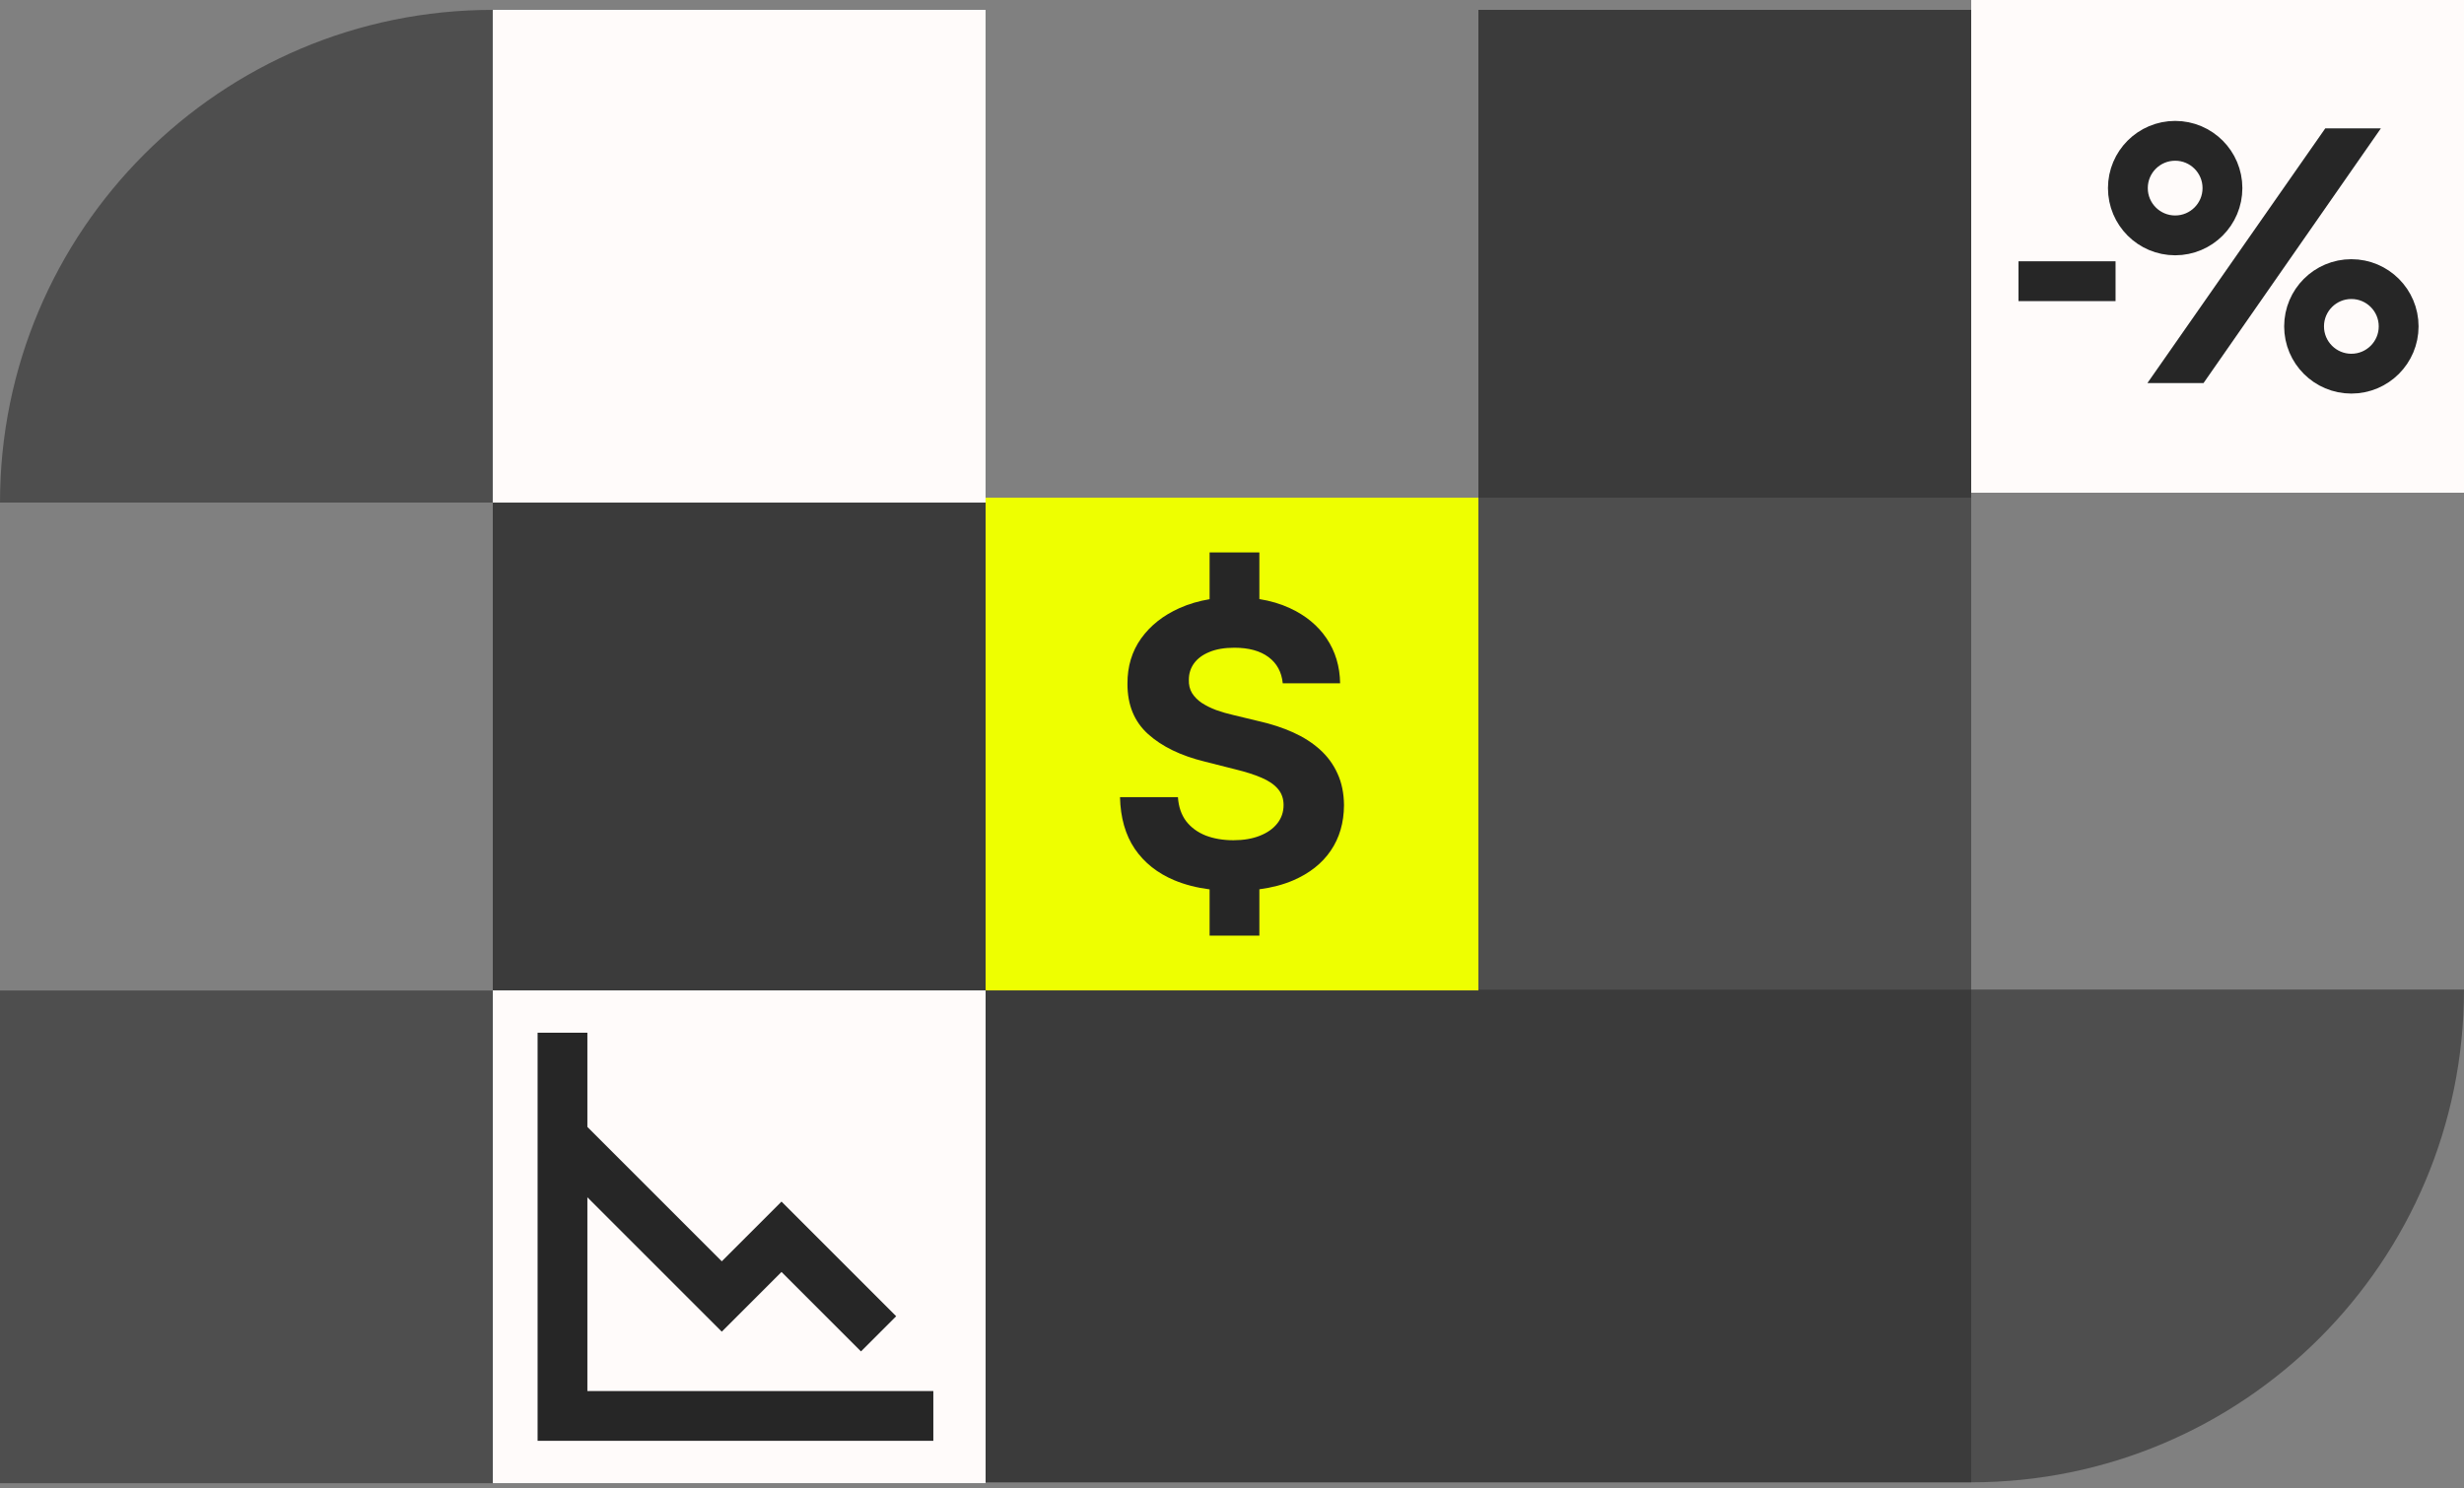 <svg width="495" height="299" viewBox="0 0 495 299" fill="none" xmlns="http://www.w3.org/2000/svg">
<rect x="0" y="0" width="495" height="299" fill="#808080" stroke="none"/>
<path d="M99 1.983L99 100.983L-4.32743e-06 100.983C-1.93746e-06 46.307 44.324 1.983 99 1.983Z" fill="#4E4E4E"/>
<path d="M495 198.835C495 253.512 450.676 297.835 396 297.835L396 198.835L495 198.835Z" fill="#4E4E4E"/>
<rect y="199.017" width="99" height="99" fill="#4E4E4E"/>
<rect x="297" y="1.983" width="99" height="99" fill="#3B3B3B"/>
<rect x="99.001" y="100.581" width="99" height="99" fill="#3B3B3B"/>
<rect x="297" y="100" width="99" height="99" fill="#4E4E4E"/>
<rect x="198" y="198.85" width="198" height="99" fill="#3B3B3B"/>
<rect x="98.992" y="1.983" width="99" height="99" fill="#FFFBFA"/>
<rect x="198" y="100" width="99" height="99" fill="#EEFF00"/>
<path d="M253 120.373C255.222 120.726 257.259 121.33 259.11 122.187C262.277 123.644 264.741 125.672 266.5 128.27C268.259 130.867 269.166 133.875 269.222 137.294H257.695C257.473 135.033 256.518 133.276 254.833 132.024C253.148 130.773 250.86 130.147 247.972 130.147C246.009 130.147 244.352 130.427 243 130.987C241.648 131.529 240.611 132.286 239.889 133.257C239.185 134.228 238.833 135.332 238.833 136.565C238.796 137.593 239.009 138.491 239.472 139.257C239.953 140.023 240.611 140.686 241.444 141.246C242.278 141.788 243.241 142.264 244.333 142.675C245.426 143.067 246.592 143.404 247.833 143.685L252.944 144.918C255.425 145.478 257.704 146.225 259.777 147.159C261.851 148.093 263.648 149.243 265.167 150.607C266.685 151.971 267.862 153.579 268.695 155.429C269.547 157.278 269.981 159.399 270 161.79C269.981 165.303 269.093 168.349 267.334 170.928C265.593 173.487 263.074 175.477 259.777 176.897C257.771 177.755 255.512 178.349 253 178.682V188H243V178.7C240.407 178.367 238.046 177.758 235.916 176.87C232.527 175.45 229.879 173.347 227.972 170.562C226.083 167.76 225.093 164.294 225 160.165H236.638C236.767 162.09 237.315 163.697 238.278 164.986C239.26 166.257 240.565 167.219 242.194 167.873C243.842 168.508 245.704 168.826 247.778 168.826C249.815 168.826 251.583 168.527 253.083 167.929C254.601 167.331 255.778 166.5 256.611 165.435C257.445 164.37 257.861 163.145 257.861 161.763C257.861 160.474 257.481 159.39 256.722 158.512C255.981 157.634 254.888 156.885 253.443 156.269C252.018 155.652 250.268 155.091 248.194 154.587L241.999 153.018C237.203 151.84 233.416 150 230.639 147.496C227.861 144.992 226.482 141.619 226.5 137.378C226.482 133.903 227.398 130.867 229.25 128.27C231.12 125.672 233.684 123.644 236.943 122.187C238.815 121.349 240.835 120.754 243 120.397V111H253V120.373Z" fill="#262626"/>
<rect x="396" width="99" height="99" fill="#FFFBFA"/>
<circle cx="436.975" cy="37.794" r="9.5" stroke="#262626" stroke-width="8"/>
<circle cx="472.372" cy="65.579" r="9.5" stroke="#262626" stroke-width="8"/>
<path d="M478.3 25.793L442.673 76.968L431.4 76.968L467.13 25.793L478.3 25.793Z" fill="#262626"/>
<path d="M405.5 56.5H425" stroke="#262626" stroke-width="8"/>
<path d="M99 199H198V298H99V199Z" fill="#FFFBFA"/>
<path d="M113 207.5V284.5H187.5" stroke="#262626" stroke-width="10"/>
<path d="M112.5 228L145 260.5L157 248.5L176.5 268" stroke="#262626" stroke-width="10"/>
</svg>

